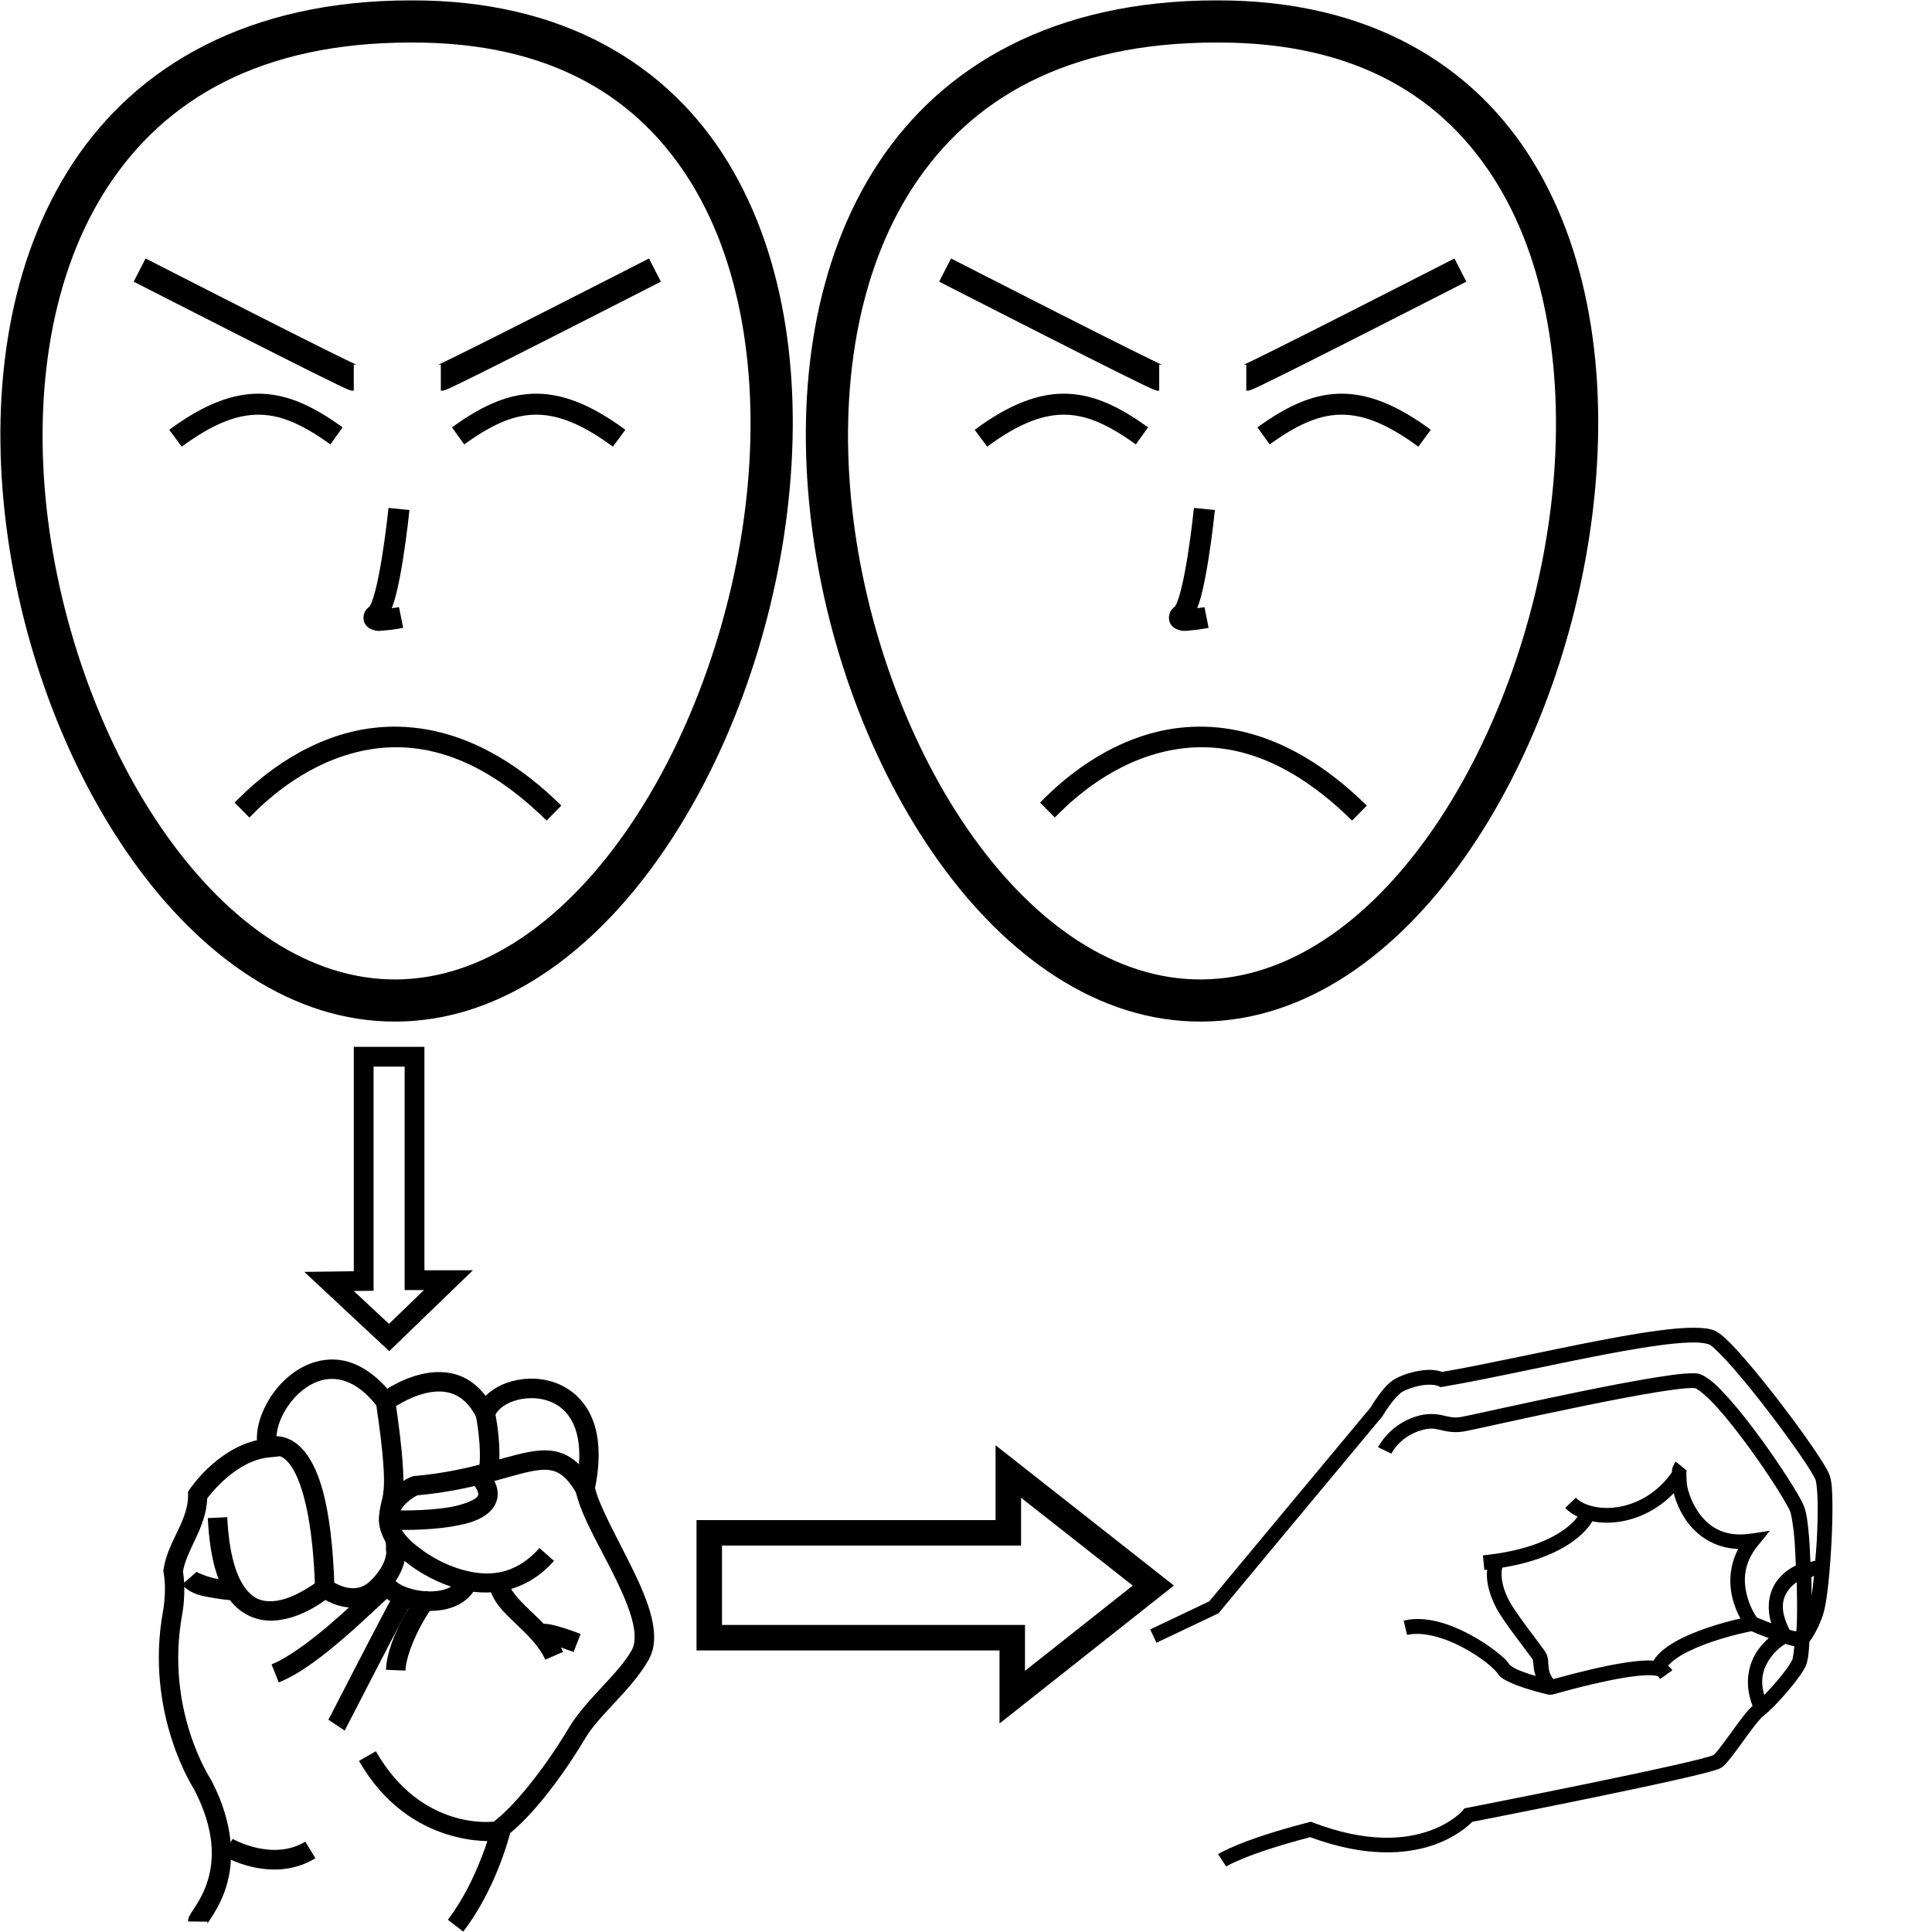 <?xml version="1.0" encoding="UTF-8" standalone="no"?>
<!-- Created with Inkscape (http://www.inkscape.org/) -->

<svg
   xmlns:dc="http://purl.org/dc/elements/1.1/"
   xmlns:cc="http://creativecommons.org/ns#"
   xmlns:rdf="http://www.w3.org/1999/02/22-rdf-syntax-ns#"
   xmlns:svg="http://www.w3.org/2000/svg"
   xmlns="http://www.w3.org/2000/svg"
   xmlns:sodipodi="http://sodipodi.sourceforge.net/DTD/sodipodi-0.dtd"
   xmlns:inkscape="http://www.inkscape.org/namespaces/inkscape"
   width="1000"
   height="1000"
   viewBox="0 0 1000 1000"
   version="1.1"
   id="svg4341"
   inkscape:version="0.92.4 (5da689c313, 2019-01-14)"
   sodipodi:docname="Sudoeste.svg">
  <defs
     id="defs4335" />
  <sodipodi:namedview
     id="base"
     pagecolor="#ffffff"
     bordercolor="#666666"
     borderopacity="1.0"
     inkscape:pageopacity="0.0"
     inkscape:pageshadow="2"
     inkscape:zoom="1"
     inkscape:cx="586.99678"
     inkscape:cy="789.90379"
     inkscape:document-units="px"
     inkscape:current-layer="layer1"
     showgrid="false"
     units="px"
     inkscape:window-width="1366"
     inkscape:window-height="715"
     inkscape:window-x="-8"
     inkscape:window-y="-8"
     inkscape:window-maximized="1" />
  <g
     inkscape:label="Camada 1"
     inkscape:groupmode="layer"
     id="layer1"
     transform="translate(0,-32.417)">
    <path
       style="color:#000000;font-style:normal;font-variant:normal;font-weight:normal;font-stretch:normal;font-size:medium;line-height:normal;font-family:sans-serif;font-variant-ligatures:normal;font-variant-position:normal;font-variant-caps:normal;font-variant-numeric:normal;font-variant-alternates:normal;font-feature-settings:normal;text-indent:0;text-align:start;text-decoration:none;text-decoration-line:none;text-decoration-style:solid;text-decoration-color:#000000;letter-spacing:normal;word-spacing:normal;text-transform:none;writing-mode:lr-tb;direction:ltr;text-orientation:mixed;dominant-baseline:auto;baseline-shift:baseline;text-anchor:start;white-space:normal;shape-padding:0;clip-rule:nonzero;display:inline;overflow:visible;visibility:visible;opacity:1;isolation:auto;mix-blend-mode:normal;color-interpolation:sRGB;color-interpolation-filters:linearRGB;solid-color:#000000;solid-opacity:1;vector-effect:none;fill:#000000;fill-opacity:1;fill-rule:nonzero;stroke:none;stroke-width:13.197;stroke-linecap:butt;stroke-linejoin:miter;stroke-miterlimit:4;stroke-dasharray:none;stroke-dashoffset:0;stroke-opacity:1;color-rendering:auto;image-rendering:auto;shape-rendering:auto;text-rendering:auto;enable-background:accumulate"
       d="m 515.299,780.475 v 38.73 H 360.516 v 6.598 60.889 h 156.824 v 37.816 l 90.277,-71.422 z m 13.197,27.17 57.814,45.473 -55.773,44.123 V 873.494 H 373.713 v -41.094 h 154.783 z"
       id="path2904-1"
       inkscape:connector-curvature="0" />
    <path
       style="color:#000000;font-style:normal;font-variant:normal;font-weight:normal;font-stretch:normal;font-size:medium;line-height:normal;font-family:sans-serif;font-variant-ligatures:normal;font-variant-position:normal;font-variant-caps:normal;font-variant-numeric:normal;font-variant-alternates:normal;font-feature-settings:normal;text-indent:0;text-align:start;text-decoration:none;text-decoration-line:none;text-decoration-style:solid;text-decoration-color:#000000;letter-spacing:normal;word-spacing:normal;text-transform:none;writing-mode:lr-tb;direction:ltr;text-orientation:mixed;dominant-baseline:auto;baseline-shift:baseline;text-anchor:start;white-space:normal;shape-padding:0;clip-rule:nonzero;display:inline;overflow:visible;visibility:visible;opacity:1;isolation:auto;mix-blend-mode:normal;color-interpolation:sRGB;color-interpolation-filters:linearRGB;solid-color:#000000;solid-opacity:1;vector-effect:none;fill:#000000;fill-opacity:1;fill-rule:nonzero;stroke:none;stroke-width:21.812;stroke-linecap:butt;stroke-linejoin:miter;stroke-miterlimit:4;stroke-dasharray:none;stroke-dashoffset:0;stroke-opacity:1;color-rendering:auto;image-rendering:auto;shape-rendering:auto;text-rendering:auto;enable-background:accumulate"
       d="M 212.748,32.617 C 128.695,32.593 70.952,66.34 37.74,116.826 4.525,167.316 -4.742,233.244 2.518,298.504 9.777,363.764 33.595,428.645 68.76,477.916 c 35.165,49.271 82.51,83.594 136.359,83.273 53.824,-0.321 100.781,-35.004 135.738,-84.441 34.957,-49.438 58.73,-114.293 66.625,-179.391 7.895,-65.098 -0.013,-130.679 -30.686,-180.969 C 346.127,66.104 291.78,32.333 212.748,32.617 Z m 0.014,21.812 h 0.021 0.021 c 72.993,-0.269 118.267,28.877 145.371,73.316 27.104,44.439 35.124,105.4 27.654,166.986 -7.469,61.586 -30.353,123.557 -62.783,169.422 -32.43,45.864 -73.591,74.96 -118.059,75.225 C 160.546,539.644 119.097,510.899 86.514,465.244 53.93,419.589 31.047,357.685 24.195,296.094 17.344,234.503 26.557,173.514 55.963,128.814 85.369,84.115 134.381,54.401 212.762,54.43 Z"
       id="path10-9-5-0"
       inkscape:connector-curvature="0" />
    <path
       style="color:#000000;font-style:normal;font-variant:normal;font-weight:normal;font-stretch:normal;font-size:medium;line-height:normal;font-family:sans-serif;font-variant-ligatures:normal;font-variant-position:normal;font-variant-caps:normal;font-variant-numeric:normal;font-variant-alternates:normal;font-feature-settings:normal;text-indent:0;text-align:start;text-decoration:none;text-decoration-line:none;text-decoration-style:solid;text-decoration-color:#000000;letter-spacing:normal;word-spacing:normal;text-transform:none;writing-mode:lr-tb;direction:ltr;text-orientation:mixed;dominant-baseline:auto;baseline-shift:baseline;text-anchor:start;white-space:normal;shape-padding:0;clip-rule:nonzero;display:inline;overflow:visible;visibility:visible;opacity:1;isolation:auto;mix-blend-mode:normal;color-interpolation:sRGB;color-interpolation-filters:linearRGB;solid-color:#000000;solid-opacity:1;vector-effect:none;fill:#000000;fill-opacity:1;fill-rule:nonzero;stroke:none;stroke-width:10.906;stroke-linecap:butt;stroke-linejoin:miter;stroke-miterlimit:4;stroke-dasharray:none;stroke-dashoffset:0;stroke-opacity:1;color-rendering:auto;image-rendering:auto;shape-rendering:auto;text-rendering:auto;enable-background:accumulate"
       d="m 201.08,295.309 c 0,0 -1.231,12.138 -3.266,24.889 -1.017,6.375 -2.242,12.904 -3.559,17.977 -0.658,2.536 -1.349,4.715 -1.967,6.217 -0.618,1.502 -1.415,2.286 -0.842,1.809 -1.207,1.006 -2.484,1.845 -3.152,4.52 -0.334,1.337 -0.145,3.328 0.709,4.719 0.854,1.391 1.964,2.072 2.803,2.467 3.356,1.579 5.079,0.974 7.361,0.816 4.564,-0.315 9.508,-1.332 9.508,-1.332 l -2.139,-10.695 c 0,0 -2.331,0.298 -3.742,0.529 0.723,-1.939 1.407,-3.963 2.016,-6.309 1.472,-5.669 2.725,-12.429 3.773,-18.998 2.097,-13.138 3.346,-25.512 3.346,-25.512 z"
       id="path971-8-0"
       inkscape:connector-curvature="0" />
    <path
       style="color:#000000;font-style:normal;font-variant:normal;font-weight:normal;font-stretch:normal;font-size:medium;line-height:normal;font-family:sans-serif;font-variant-ligatures:normal;font-variant-position:normal;font-variant-caps:normal;font-variant-numeric:normal;font-variant-alternates:normal;font-feature-settings:normal;text-indent:0;text-align:start;text-decoration:none;text-decoration-line:none;text-decoration-style:solid;text-decoration-color:#000000;letter-spacing:normal;word-spacing:normal;text-transform:none;writing-mode:lr-tb;direction:ltr;text-orientation:mixed;dominant-baseline:auto;baseline-shift:baseline;text-anchor:start;white-space:normal;shape-padding:0;clip-rule:nonzero;display:inline;overflow:visible;visibility:visible;opacity:1;isolation:auto;mix-blend-mode:normal;color-interpolation:sRGB;color-interpolation-filters:linearRGB;solid-color:#000000;solid-opacity:1;vector-effect:none;fill:#000000;fill-opacity:1;fill-rule:nonzero;stroke:none;stroke-width:10.061;stroke-linecap:butt;stroke-linejoin:miter;stroke-miterlimit:4;stroke-dasharray:none;stroke-dashoffset:0;stroke-opacity:1;color-rendering:auto;image-rendering:auto;shape-rendering:auto;text-rendering:auto;enable-background:accumulate"
       d="m 170.371,736.131 c -6.563,0.336 -12.678,2.776 -17.832,6.35 -6.872,4.765 -12.238,11.505 -15.648,18.678 -2.59,5.448 -4.108,11.185 -3.918,16.701 -21.43,5.01 -34.766,25.4 -34.766,25.4 l -0.889,1.318 0.027,1.588 c 0.111,6.133 -2.173,11.886 -5.092,18.098 -2.919,6.211 -6.499,12.762 -7.602,20.535 l -0.115,0.814 0.148,0.809 c 1.711,9.234 -0.285,19.811 -0.285,19.811 l -0.008,0.047 -0.01,0.047 c -9.731,53.507 16.385,92.709 16.385,92.709 l -0.285,-0.486 c 11.072,21.472 10.255,36.654 7.062,47.182 -1.596,5.264 -3.843,9.364 -5.764,12.439 -0.96,1.538 -1.831,2.803 -2.566,3.945 -0.368,0.571 -0.703,1.102 -1.033,1.75 -0.33,0.648 -0.82,1.31 -0.838,3.094 l 10.062,0.102 c -0.014,1.36 -0.298,1.449 -0.26,1.373 0.039,-0.076 0.236,-0.419 0.529,-0.875 0.586,-0.912 1.547,-2.311 2.639,-4.059 2.183,-3.496 4.921,-8.458 6.859,-14.85 3.876,-12.783 4.33,-31.286 -7.75,-54.713 l -0.129,-0.25 -0.156,-0.234 c 0,0 -23.871,-35.762 -14.857,-85.326 l -0.018,0.094 c 0,0 2.243,-10.989 0.439,-22.398 0.849,-5.312 3.677,-10.938 6.658,-17.281 2.809,-5.977 5.581,-12.741 5.902,-20.551 1.847,-2.477 15.008,-19.46 31.807,-21.205 l 5.789,-0.602 -1.434,-5.641 c -0.941,-3.703 -0.131,-9.424 2.551,-15.064 2.682,-5.64 7.103,-11.128 12.297,-14.73 5.194,-3.602 10.957,-5.358 17.08,-4.301 6.123,1.058 13.036,5.009 20.234,14.381 l 1.789,2.33 2.91,-0.416 c 8.3e-4,-1.2e-4 1.312,-0.369 1.496,-0.459 0.184,-0.09 0.268,-0.138 0.336,-0.178 0.136,-0.079 0.188,-0.114 0.234,-0.145 0.094,-0.061 0.137,-0.093 0.188,-0.127 0.1,-0.069 0.2,-0.136 0.328,-0.225 0.257,-0.177 0.616,-0.423 1.08,-0.729 0.929,-0.61 2.272,-1.453 3.924,-2.367 3.305,-1.829 7.851,-3.926 12.615,-5.035 4.764,-1.109 9.626,-1.228 13.994,0.445 4.369,1.673 8.579,5.078 12.227,12.426 l 5.494,11.068 3.799,-11.76 c 0.921,-2.851 4.394,-6.109 9.58,-7.963 5.186,-1.854 11.718,-2.225 17.443,-0.441 5.725,1.784 10.681,5.454 13.805,12.332 3.124,6.878 4.344,17.31 1.104,32.396 l -0.227,1.061 0.229,1.062 c 2.86,13.185 12.952,29.483 20.721,45.418 3.884,7.967 7.183,15.733 8.775,22.299 1.593,6.566 1.374,11.587 -0.498,14.844 -7.46,12.977 -23.527,25.139 -32.475,40.064 -13.776,22.98 -28.871,40.76 -37.941,47.791 l -1.383,1.07 -0.42,1.697 c 0,0 -7.204,28.399 -22.908,48.783 l 7.971,6.139 c 16.197,-21.024 23.265,-47.043 24.283,-50.996 10.991,-9 25.334,-26.467 39.029,-49.312 7.298,-12.174 23.513,-24.474 32.566,-40.223 3.782,-6.579 3.456,-14.38 1.553,-22.229 -1.904,-7.849 -5.491,-16.092 -9.51,-24.336 -7.878,-16.16 -17.339,-32.659 -19.701,-42.467 3.164,-15.781 2.148,-28.077 -2.006,-37.223 -4.287,-9.438 -11.892,-15.259 -19.975,-17.777 -8.083,-2.518 -16.606,-2.005 -23.822,0.574 -4.155,1.485 -7.887,3.769 -10.834,6.709 -3.875,-5.082 -8.433,-8.546 -13.281,-10.402 -6.812,-2.609 -13.799,-2.264 -19.875,-0.85 -6.076,1.415 -11.361,3.904 -15.205,6.031 -1.056,0.584 -1.692,1.014 -2.512,1.518 -7.455,-8.436 -15.448,-13.318 -23.424,-14.695 -2.268,-0.392 -4.506,-0.514 -6.693,-0.402 z"
       id="path6231"
       inkscape:connector-curvature="0" />
    <path
       style="color:#000000;font-style:normal;font-variant:normal;font-weight:normal;font-stretch:normal;font-size:medium;line-height:normal;font-family:sans-serif;font-variant-ligatures:normal;font-variant-position:normal;font-variant-caps:normal;font-variant-numeric:normal;font-variant-alternates:normal;font-feature-settings:normal;text-indent:0;text-align:start;text-decoration:none;text-decoration-line:none;text-decoration-style:solid;text-decoration-color:#000000;letter-spacing:normal;word-spacing:normal;text-transform:none;writing-mode:lr-tb;direction:ltr;text-orientation:mixed;dominant-baseline:auto;baseline-shift:baseline;text-anchor:start;white-space:normal;shape-padding:0;clip-rule:nonzero;display:inline;overflow:visible;visibility:visible;opacity:1;isolation:auto;mix-blend-mode:normal;color-interpolation:sRGB;color-interpolation-filters:linearRGB;solid-color:#000000;solid-opacity:1;vector-effect:none;fill:#000000;fill-opacity:1;fill-rule:nonzero;stroke:none;stroke-width:10.061;stroke-linecap:butt;stroke-linejoin:miter;stroke-miterlimit:4;stroke-dasharray:none;stroke-dashoffset:0;stroke-opacity:1;color-rendering:auto;image-rendering:auto;shape-rendering:auto;text-rendering:auto;enable-background:accumulate"
       d="m 142.719,775.789 c -3.751,0.044 -6.615,1.596 -6.615,1.596 l 4.895,8.793 c 0,0 0.483,-0.312 1.84,-0.328 1.357,-0.016 3.19,0.206 5.852,2.932 5.323,5.452 13.017,22.53 14.381,65.766 l 10.055,-0.318 c -1.397,-44.279 -8.476,-63.504 -17.236,-72.477 -4.38,-4.486 -9.419,-6.007 -13.17,-5.963 z"
       id="path6233"
       inkscape:connector-curvature="0" />
    <path
       style="color:#000000;font-style:normal;font-variant:normal;font-weight:normal;font-stretch:normal;font-size:medium;line-height:normal;font-family:sans-serif;font-variant-ligatures:normal;font-variant-position:normal;font-variant-caps:normal;font-variant-numeric:normal;font-variant-alternates:normal;font-feature-settings:normal;text-indent:0;text-align:start;text-decoration:none;text-decoration-line:none;text-decoration-style:solid;text-decoration-color:#000000;letter-spacing:normal;word-spacing:normal;text-transform:none;writing-mode:lr-tb;direction:ltr;text-orientation:mixed;dominant-baseline:auto;baseline-shift:baseline;text-anchor:start;white-space:normal;shape-padding:0;clip-rule:nonzero;display:inline;overflow:visible;visibility:visible;opacity:1;isolation:auto;mix-blend-mode:normal;color-interpolation:sRGB;color-interpolation-filters:linearRGB;solid-color:#000000;solid-opacity:1;vector-effect:none;fill:#000000;fill-opacity:1;fill-rule:nonzero;stroke:none;stroke-width:10.061;stroke-linecap:butt;stroke-linejoin:miter;stroke-miterlimit:4;stroke-dasharray:none;stroke-dashoffset:0;stroke-opacity:1;color-rendering:auto;image-rendering:auto;shape-rendering:auto;text-rendering:auto;enable-background:accumulate"
       d="m 117.619,817.703 -10.051,0.486 c 0.994,20.576 4.974,33.817 11.307,42.248 6.332,8.431 15.311,11.304 23.256,10.771 15.89,-1.065 29.213,-12.979 29.213,-12.979 l -6.492,-7.686 c 0,0 -12.497,9.895 -23.393,10.625 -5.448,0.365 -10.102,-0.868 -14.539,-6.775 -4.437,-5.908 -8.361,-17.237 -9.301,-36.691 z"
       id="path6235"
       inkscape:connector-curvature="0" />
    <path
       style="color:#000000;font-style:normal;font-variant:normal;font-weight:normal;font-stretch:normal;font-size:medium;line-height:normal;font-family:sans-serif;font-variant-ligatures:normal;font-variant-position:normal;font-variant-caps:normal;font-variant-numeric:normal;font-variant-alternates:normal;font-feature-settings:normal;text-indent:0;text-align:start;text-decoration:none;text-decoration-line:none;text-decoration-style:solid;text-decoration-color:#000000;letter-spacing:normal;word-spacing:normal;text-transform:none;writing-mode:lr-tb;direction:ltr;text-orientation:mixed;dominant-baseline:auto;baseline-shift:baseline;text-anchor:start;white-space:normal;shape-padding:0;clip-rule:nonzero;display:inline;overflow:visible;visibility:visible;opacity:1;isolation:auto;mix-blend-mode:normal;color-interpolation:sRGB;color-interpolation-filters:linearRGB;solid-color:#000000;solid-opacity:1;vector-effect:none;fill:#000000;fill-opacity:1;fill-rule:nonzero;stroke:none;stroke-width:10.061;stroke-linecap:butt;stroke-linejoin:miter;stroke-miterlimit:4;stroke-dasharray:none;stroke-dashoffset:0;stroke-opacity:1;color-rendering:auto;image-rendering:auto;shape-rendering:auto;text-rendering:auto;enable-background:accumulate"
       d="M 204.553,757.025 194.602,758.5 c 8.303,56.033 1.584,45.057 1.65,61.131 v 0.158 l 0.012,0.156 c 0.31,4.627 1.833,7.645 2.59,9.15 0.756,1.505 1.052,1.695 0.941,5.258 l -0.018,0.596 0.121,0.582 c 0,0 0.25,0.571 -0.395,3.072 -0.645,2.501 -2.302,6.384 -6.889,11.217 -4.103,4.323 -7.799,4.98 -11.637,4.547 -3.838,-0.433 -7.717,-2.454 -9.936,-4.057 l -5.891,8.156 c 3.29,2.376 8.385,5.186 14.699,5.898 6.314,0.712 13.946,-1.176 20.061,-7.619 5.631,-5.933 8.253,-11.437 9.334,-15.631 0.979,-3.798 0.614,-6.637 0.533,-7.201 -0.009,-4.382 -1.047,-7.564 -1.938,-9.336 -0.927,-1.845 -1.301,-2.172 -1.518,-5.162 0.017,-12.719 6.579,-6.04 -1.771,-62.391 z"
       id="path6237"
       inkscape:connector-curvature="0" />
    <path
       style="color:#000000;font-style:normal;font-variant:normal;font-weight:normal;font-stretch:normal;font-size:medium;line-height:normal;font-family:sans-serif;font-variant-ligatures:normal;font-variant-position:normal;font-variant-caps:normal;font-variant-numeric:normal;font-variant-alternates:normal;font-feature-settings:normal;text-indent:0;text-align:start;text-decoration:none;text-decoration-line:none;text-decoration-style:solid;text-decoration-color:#000000;letter-spacing:normal;word-spacing:normal;text-transform:none;writing-mode:lr-tb;direction:ltr;text-orientation:mixed;dominant-baseline:auto;baseline-shift:baseline;text-anchor:start;white-space:normal;shape-padding:0;clip-rule:nonzero;display:inline;overflow:visible;visibility:visible;opacity:1;isolation:auto;mix-blend-mode:normal;color-interpolation:sRGB;color-interpolation-filters:linearRGB;solid-color:#000000;solid-opacity:1;vector-effect:none;fill:#000000;fill-opacity:1;fill-rule:nonzero;stroke:none;stroke-width:10.061;stroke-linecap:butt;stroke-linejoin:miter;stroke-miterlimit:4;stroke-dasharray:none;stroke-dashoffset:0;stroke-opacity:1;color-rendering:auto;image-rendering:auto;shape-rendering:auto;text-rendering:auto;enable-background:accumulate"
       d="m 256.131,763.047 -9.832,2.131 c 0,0 3.322,16.22 1.594,28.314 l 9.959,1.424 c 2.138,-14.96 -1.721,-31.869 -1.721,-31.869 z"
       id="path6239"
       inkscape:connector-curvature="0" />
    <path
       style="color:#000000;font-style:normal;font-variant:normal;font-weight:normal;font-stretch:normal;font-size:medium;line-height:normal;font-family:sans-serif;font-variant-ligatures:normal;font-variant-position:normal;font-variant-caps:normal;font-variant-numeric:normal;font-variant-alternates:normal;font-feature-settings:normal;text-indent:0;text-align:start;text-decoration:none;text-decoration-line:none;text-decoration-style:solid;text-decoration-color:#000000;letter-spacing:normal;word-spacing:normal;text-transform:none;writing-mode:lr-tb;direction:ltr;text-orientation:mixed;dominant-baseline:auto;baseline-shift:baseline;text-anchor:start;white-space:normal;shape-padding:0;clip-rule:nonzero;display:inline;overflow:visible;visibility:visible;opacity:1;isolation:auto;mix-blend-mode:normal;color-interpolation:sRGB;color-interpolation-filters:linearRGB;solid-color:#000000;solid-opacity:1;vector-effect:none;fill:#000000;fill-opacity:1;fill-rule:nonzero;stroke:none;stroke-width:10.061;stroke-linecap:butt;stroke-linejoin:miter;stroke-miterlimit:4;stroke-dasharray:none;stroke-dashoffset:0;stroke-opacity:1;color-rendering:auto;image-rendering:auto;shape-rendering:auto;text-rendering:auto;enable-background:accumulate"
       d="m 282.141,783.113 c -3.222,-0.02 -6.539,0.448 -9.959,1.16 -13.589,2.83 -30.286,9.56 -56.572,12.033 -0.01,-2.4e-4 -0.033,-0.008 -0.043,-0.008 -0.828,-0.018 -1.22,0.093 -1.59,0.182 -0.739,0.178 -1.261,0.389 -1.857,0.648 -1.193,0.519 -2.537,1.248 -4.025,2.232 -2.977,1.968 -6.49,4.906 -9.039,9.119 -2.549,4.213 -3.937,10.013 -2.021,16.051 1.88,5.925 6.57,11.739 14.668,17.607 0.035,0.031 0.079,0.071 0.104,0.092 0.086,0.073 0.144,0.119 0.209,0.172 0.131,0.105 0.277,0.219 0.457,0.355 0.36,0.274 0.851,0.635 1.475,1.07 1.247,0.871 3.016,2.037 5.225,3.318 4.418,2.564 10.587,5.6 17.852,7.588 14.53,3.976 34.164,3.197 49.719,-14.408 l -7.539,-6.662 c -12.992,14.705 -27.257,14.724 -39.523,11.367 -6.133,-1.679 -11.586,-4.342 -15.457,-6.588 -1.935,-1.123 -3.478,-2.14 -4.514,-2.863 -0.377,-0.263 -0.605,-0.435 -0.84,-0.609 l -0.049,-0.08 -0.855,-0.609 c -7.285,-5.197 -10.334,-9.627 -11.338,-12.793 -1.004,-3.166 -0.399,-5.421 1.039,-7.799 1.438,-2.377 3.906,-4.564 5.98,-5.936 1.01,-0.668 1.913,-1.136 2.426,-1.363 27.89,-2.554 46.137,-9.761 58.164,-12.266 6.015,-1.253 10.111,-1.309 13.486,0.074 3.376,1.383 6.785,4.461 10.777,11.359 l 8.709,-5.039 c -4.605,-7.957 -9.59,-13.139 -15.674,-15.631 -3.042,-1.246 -6.17,-1.755 -9.393,-1.775 z"
       id="path6241"
       inkscape:connector-curvature="0" />
    <path
       style="color:#000000;font-style:normal;font-variant:normal;font-weight:normal;font-stretch:normal;font-size:medium;line-height:normal;font-family:sans-serif;font-variant-ligatures:normal;font-variant-position:normal;font-variant-caps:normal;font-variant-numeric:normal;font-variant-alternates:normal;font-feature-settings:normal;text-indent:0;text-align:start;text-decoration:none;text-decoration-line:none;text-decoration-style:solid;text-decoration-color:#000000;letter-spacing:normal;word-spacing:normal;text-transform:none;writing-mode:lr-tb;direction:ltr;text-orientation:mixed;dominant-baseline:auto;baseline-shift:baseline;text-anchor:start;white-space:normal;shape-padding:0;clip-rule:nonzero;display:inline;overflow:visible;visibility:visible;opacity:1;isolation:auto;mix-blend-mode:normal;color-interpolation:sRGB;color-interpolation-filters:linearRGB;solid-color:#000000;solid-opacity:1;vector-effect:none;fill:#000000;fill-opacity:1;fill-rule:nonzero;stroke:none;stroke-width:10.061;stroke-linecap:butt;stroke-linejoin:miter;stroke-miterlimit:4;stroke-dasharray:none;stroke-dashoffset:0;stroke-opacity:1;color-rendering:auto;image-rendering:auto;shape-rendering:auto;text-rendering:auto;enable-background:accumulate"
       d="m 263.107,850.982 -9.979,1.291 c 1.136,8.782 7.688,14.677 13.811,20.533 6.123,5.856 12.269,11.735 15.287,18.654 l 9.221,-4.023 c -4.127,-9.462 -11.516,-16.126 -17.555,-21.902 -6.039,-5.776 -10.274,-10.601 -10.785,-14.553 z"
       id="path6243"
       inkscape:connector-curvature="0" />
    <path
       style="color:#000000;font-style:normal;font-variant:normal;font-weight:normal;font-stretch:normal;font-size:medium;line-height:normal;font-family:sans-serif;font-variant-ligatures:normal;font-variant-position:normal;font-variant-caps:normal;font-variant-numeric:normal;font-variant-alternates:normal;font-feature-settings:normal;text-indent:0;text-align:start;text-decoration:none;text-decoration-line:none;text-decoration-style:solid;text-decoration-color:#000000;letter-spacing:normal;word-spacing:normal;text-transform:none;writing-mode:lr-tb;direction:ltr;text-orientation:mixed;dominant-baseline:auto;baseline-shift:baseline;text-anchor:start;white-space:normal;shape-padding:0;clip-rule:nonzero;display:inline;overflow:visible;visibility:visible;opacity:1;isolation:auto;mix-blend-mode:normal;color-interpolation:sRGB;color-interpolation-filters:linearRGB;solid-color:#000000;solid-opacity:1;vector-effect:none;fill:#000000;fill-opacity:1;fill-rule:nonzero;stroke:none;stroke-width:10.061;stroke-linecap:butt;stroke-linejoin:miter;stroke-miterlimit:4;stroke-dasharray:none;stroke-dashoffset:0;stroke-opacity:1;color-rendering:auto;image-rendering:auto;shape-rendering:auto;text-rendering:auto;enable-background:accumulate"
       d="m 280.082,873.043 c -0.776,0.145 -1.789,0.396 -2.908,1.34 -1.12,0.944 -1.994,2.832 -1.994,4.299 h 10.061 c 0,1.087 -0.732,2.677 -1.58,3.393 -0.849,0.715 -1.462,0.809 -1.732,0.859 -0.54,0.101 -0.133,0.011 0.467,0.096 1.2,0.17 3.401,0.724 5.594,1.395 4.385,1.341 8.902,3.09 8.902,3.09 l 3.641,-9.381 c 0,0 -4.734,-1.842 -9.6,-3.33 -2.433,-0.744 -4.856,-1.413 -7.125,-1.734 -1.134,-0.161 -2.173,-0.315 -3.725,-0.025 z"
       id="path6245"
       inkscape:connector-curvature="0" />
    <path
       style="color:#000000;font-style:normal;font-variant:normal;font-weight:normal;font-stretch:normal;font-size:medium;line-height:normal;font-family:sans-serif;font-variant-ligatures:normal;font-variant-position:normal;font-variant-caps:normal;font-variant-numeric:normal;font-variant-alternates:normal;font-feature-settings:normal;text-indent:0;text-align:start;text-decoration:none;text-decoration-line:none;text-decoration-style:solid;text-decoration-color:#000000;letter-spacing:normal;word-spacing:normal;text-transform:none;writing-mode:lr-tb;direction:ltr;text-orientation:mixed;dominant-baseline:auto;baseline-shift:baseline;text-anchor:start;white-space:normal;shape-padding:0;clip-rule:nonzero;display:inline;overflow:visible;visibility:visible;opacity:1;isolation:auto;mix-blend-mode:normal;color-interpolation:sRGB;color-interpolation-filters:linearRGB;solid-color:#000000;solid-opacity:1;vector-effect:none;fill:#000000;fill-opacity:1;fill-rule:nonzero;stroke:none;stroke-width:10.061;stroke-linecap:butt;stroke-linejoin:miter;stroke-miterlimit:4;stroke-dasharray:none;stroke-dashoffset:0;stroke-opacity:1;color-rendering:auto;image-rendering:auto;shape-rendering:auto;text-rendering:auto;enable-background:accumulate"
       d="m 196.975,849.344 c -5.145,4.456 -14.423,13.645 -25.035,22.826 -10.612,9.182 -22.607,18.206 -31.391,21.719 l 3.736,9.342 c 11.178,-4.47 23.311,-13.999 34.236,-23.451 10.925,-9.452 20.591,-18.978 25.039,-22.83 z"
       id="path6247"
       inkscape:connector-curvature="0" />
    <path
       style="color:#000000;font-style:normal;font-variant:normal;font-weight:normal;font-stretch:normal;font-size:medium;line-height:normal;font-family:sans-serif;font-variant-ligatures:normal;font-variant-position:normal;font-variant-caps:normal;font-variant-numeric:normal;font-variant-alternates:normal;font-feature-settings:normal;text-indent:0;text-align:start;text-decoration:none;text-decoration-line:none;text-decoration-style:solid;text-decoration-color:#000000;letter-spacing:normal;word-spacing:normal;text-transform:none;writing-mode:lr-tb;direction:ltr;text-orientation:mixed;dominant-baseline:auto;baseline-shift:baseline;text-anchor:start;white-space:normal;shape-padding:0;clip-rule:nonzero;display:inline;overflow:visible;visibility:visible;opacity:1;isolation:auto;mix-blend-mode:normal;color-interpolation:sRGB;color-interpolation-filters:linearRGB;solid-color:#000000;solid-opacity:1;vector-effect:none;fill:#000000;fill-opacity:1;fill-rule:nonzero;stroke:none;stroke-width:10.061;stroke-linecap:butt;stroke-linejoin:miter;stroke-miterlimit:4;stroke-dasharray:none;stroke-dashoffset:0;stroke-opacity:1;color-rendering:auto;image-rendering:auto;shape-rendering:auto;text-rendering:auto;enable-background:accumulate"
       d="m 204.586,856.33 c -4.206,7.447 -12.664,23.715 -20.248,38.404 -3.792,7.344 -7.354,14.271 -10.014,19.432 -1.33,2.58 -2.433,4.72 -3.225,6.24 -0.396,0.76 -0.716,1.368 -0.938,1.785 -0.222,0.417 -0.673,1.101 -0.176,0.355 l 8.371,5.582 c 0.597,-0.895 0.442,-0.747 0.689,-1.213 0.248,-0.466 0.574,-1.09 0.977,-1.863 0.806,-1.547 1.912,-3.693 3.244,-6.277 2.664,-5.169 6.223,-12.092 10.01,-19.426 7.573,-14.668 16.114,-31.07 20.068,-38.07 z"
       id="path6249"
       inkscape:connector-curvature="0" />
    <path
       style="color:#000000;font-style:normal;font-variant:normal;font-weight:normal;font-stretch:normal;font-size:medium;line-height:normal;font-family:sans-serif;font-variant-ligatures:normal;font-variant-position:normal;font-variant-caps:normal;font-variant-numeric:normal;font-variant-alternates:normal;font-feature-settings:normal;text-indent:0;text-align:start;text-decoration:none;text-decoration-line:none;text-decoration-style:solid;text-decoration-color:#000000;letter-spacing:normal;word-spacing:normal;text-transform:none;writing-mode:lr-tb;direction:ltr;text-orientation:mixed;dominant-baseline:auto;baseline-shift:baseline;text-anchor:start;white-space:normal;shape-padding:0;clip-rule:nonzero;display:inline;overflow:visible;visibility:visible;opacity:1;isolation:auto;mix-blend-mode:normal;color-interpolation:sRGB;color-interpolation-filters:linearRGB;solid-color:#000000;solid-opacity:1;vector-effect:none;fill:#000000;fill-opacity:1;fill-rule:nonzero;stroke:none;stroke-width:10.061;stroke-linecap:butt;stroke-linejoin:miter;stroke-miterlimit:4;stroke-dasharray:none;stroke-dashoffset:0;stroke-opacity:1;color-rendering:auto;image-rendering:auto;shape-rendering:auto;text-rendering:auto;enable-background:accumulate"
       d="m 194.688,848.234 c -0.673,2.777 0.127,5.694 1.506,7.766 1.379,2.072 3.224,3.58 5.299,4.857 4.149,2.555 9.386,4.199 15.004,4.943 5.618,0.744 11.602,0.563 17.105,-1.25 5.503,-1.813 10.695,-5.577 13.154,-11.564 l -9.307,-3.822 c -1.187,2.889 -3.449,4.661 -6.998,5.83 -3.549,1.17 -8.215,1.419 -12.633,0.834 -4.418,-0.585 -8.603,-2.032 -11.051,-3.539 -1.224,-0.754 -1.971,-1.519 -2.201,-1.865 -0.23,-0.346 -0.058,0.009 -0.1,0.18 z"
       id="path6251"
       inkscape:connector-curvature="0" />
    <path
       style="color:#000000;font-style:normal;font-variant:normal;font-weight:normal;font-stretch:normal;font-size:medium;line-height:normal;font-family:sans-serif;font-variant-ligatures:normal;font-variant-position:normal;font-variant-caps:normal;font-variant-numeric:normal;font-variant-alternates:normal;font-feature-settings:normal;text-indent:0;text-align:start;text-decoration:none;text-decoration-line:none;text-decoration-style:solid;text-decoration-color:#000000;letter-spacing:normal;word-spacing:normal;text-transform:none;writing-mode:lr-tb;direction:ltr;text-orientation:mixed;dominant-baseline:auto;baseline-shift:baseline;text-anchor:start;white-space:normal;shape-padding:0;clip-rule:nonzero;display:inline;overflow:visible;visibility:visible;opacity:1;isolation:auto;mix-blend-mode:normal;color-interpolation:sRGB;color-interpolation-filters:linearRGB;solid-color:#000000;solid-opacity:1;vector-effect:none;fill:#000000;fill-opacity:1;fill-rule:nonzero;stroke:none;stroke-width:10.061;stroke-linecap:butt;stroke-linejoin:miter;stroke-miterlimit:4;stroke-dasharray:none;stroke-dashoffset:0;stroke-opacity:1;color-rendering:auto;image-rendering:auto;shape-rendering:auto;text-rendering:auto;enable-background:accumulate"
       d="m 194.559,938.859 -8.74,4.982 c 26.104,45.815 70.664,41.434 70.664,41.434 l -1.146,-9.996 c 0,0 -37.176,5.003 -60.777,-36.42 z"
       id="path6253"
       inkscape:connector-curvature="0" />
    <path
       style="color:#000000;font-style:normal;font-variant:normal;font-weight:normal;font-stretch:normal;font-size:medium;line-height:normal;font-family:sans-serif;font-variant-ligatures:normal;font-variant-position:normal;font-variant-caps:normal;font-variant-numeric:normal;font-variant-alternates:normal;font-feature-settings:normal;text-indent:0;text-align:start;text-decoration:none;text-decoration-line:none;text-decoration-style:solid;text-decoration-color:#000000;letter-spacing:normal;word-spacing:normal;text-transform:none;writing-mode:lr-tb;direction:ltr;text-orientation:mixed;dominant-baseline:auto;baseline-shift:baseline;text-anchor:start;white-space:normal;shape-padding:0;clip-rule:nonzero;display:inline;overflow:visible;visibility:visible;opacity:1;isolation:auto;mix-blend-mode:normal;color-interpolation:sRGB;color-interpolation-filters:linearRGB;solid-color:#000000;solid-opacity:1;vector-effect:none;fill:#000000;fill-opacity:1;fill-rule:nonzero;stroke:none;stroke-width:10.061;stroke-linecap:butt;stroke-linejoin:miter;stroke-miterlimit:4;stroke-dasharray:none;stroke-dashoffset:0;stroke-opacity:1;color-rendering:auto;image-rendering:auto;shape-rendering:auto;text-rendering:auto;enable-background:accumulate"
       d="m 220.572,856.027 c -0.864,-0.071 -1.616,0.069 -2.043,0.211 -0.855,0.284 -1.17,0.551 -1.43,0.74 -0.518,0.379 -0.682,0.578 -0.859,0.768 -0.355,0.378 -0.587,0.677 -0.863,1.041 -0.553,0.729 -1.193,1.653 -1.945,2.811 -1.504,2.314 -3.415,5.514 -5.346,9.24 -3.86,7.452 -7.905,16.821 -8.289,25.852 l 10.053,0.428 c 0.258,-6.082 3.644,-14.844 7.17,-21.65 1.763,-3.403 3.535,-6.366 4.848,-8.385 0.656,-1.01 1.208,-1.795 1.523,-2.211 0.158,-0.208 0.281,-0.34 0.186,-0.238 -0.048,0.051 -0.106,0.151 -0.543,0.471 -0.219,0.16 -0.501,0.407 -1.328,0.682 -0.827,0.275 -2.954,0.553 -4.697,-0.842 l 6.283,-7.857 c -0.879,-0.703 -1.855,-0.987 -2.719,-1.059 z"
       id="path6255"
       inkscape:connector-curvature="0" />
    <path
       style="color:#000000;font-style:normal;font-variant:normal;font-weight:normal;font-stretch:normal;font-size:medium;line-height:normal;font-family:sans-serif;font-variant-ligatures:normal;font-variant-position:normal;font-variant-caps:normal;font-variant-numeric:normal;font-variant-alternates:normal;font-feature-settings:normal;text-indent:0;text-align:start;text-decoration:none;text-decoration-line:none;text-decoration-style:solid;text-decoration-color:#000000;letter-spacing:normal;word-spacing:normal;text-transform:none;writing-mode:lr-tb;direction:ltr;text-orientation:mixed;dominant-baseline:auto;baseline-shift:baseline;text-anchor:start;white-space:normal;shape-padding:0;clip-rule:nonzero;display:inline;overflow:visible;visibility:visible;opacity:1;isolation:auto;mix-blend-mode:normal;color-interpolation:sRGB;color-interpolation-filters:linearRGB;solid-color:#000000;solid-opacity:1;vector-effect:none;fill:#000000;fill-opacity:1;fill-rule:nonzero;stroke:none;stroke-width:10.061;stroke-linecap:butt;stroke-linejoin:miter;stroke-miterlimit:4;stroke-dasharray:none;stroke-dashoffset:0;stroke-opacity:1;color-rendering:auto;image-rendering:auto;shape-rendering:auto;text-rendering:auto;enable-background:accumulate"
       d="m 101.795,845.977 -7.6,6.594 c 4.481,5.165 11.026,6.056 16.764,7.047 5.738,0.991 10.77,1.221 10.77,1.221 l 0.469,-10.051 c 0,0 -4.504,-0.217 -9.525,-1.084 -5.022,-0.867 -10.459,-3.245 -10.877,-3.727 z"
       id="path6257"
       inkscape:connector-curvature="0" />
    <path
       style="color:#000000;font-style:normal;font-variant:normal;font-weight:normal;font-stretch:normal;font-size:medium;line-height:normal;font-family:sans-serif;font-variant-ligatures:normal;font-variant-position:normal;font-variant-caps:normal;font-variant-numeric:normal;font-variant-alternates:normal;font-feature-settings:normal;text-indent:0;text-align:start;text-decoration:none;text-decoration-line:none;text-decoration-style:solid;text-decoration-color:#000000;letter-spacing:normal;word-spacing:normal;text-transform:none;writing-mode:lr-tb;direction:ltr;text-orientation:mixed;dominant-baseline:auto;baseline-shift:baseline;text-anchor:start;white-space:normal;shape-padding:0;clip-rule:nonzero;display:inline;overflow:visible;visibility:visible;opacity:1;isolation:auto;mix-blend-mode:normal;color-interpolation:sRGB;color-interpolation-filters:linearRGB;solid-color:#000000;solid-opacity:1;vector-effect:none;fill:#000000;fill-opacity:1;fill-rule:nonzero;stroke:none;stroke-width:10.061;stroke-linecap:butt;stroke-linejoin:miter;stroke-miterlimit:4;stroke-dasharray:none;stroke-dashoffset:0;stroke-opacity:1;color-rendering:auto;image-rendering:auto;shape-rendering:auto;text-rendering:auto;enable-background:accumulate"
       d="m 120.396,984.227 -5.113,8.664 c 0,0 25.213,15.252 47.98,1.342 l -5.244,-8.586 c -16.996,10.384 -37.623,-1.42 -37.623,-1.42 z"
       id="path6259"
       inkscape:connector-curvature="0" />
    <path
       style="color:#000000;font-style:normal;font-variant:normal;font-weight:normal;font-stretch:normal;font-size:medium;line-height:normal;font-family:sans-serif;font-variant-ligatures:normal;font-variant-position:normal;font-variant-caps:normal;font-variant-numeric:normal;font-variant-alternates:normal;font-feature-settings:normal;text-indent:0;text-align:start;text-decoration:none;text-decoration-line:none;text-decoration-style:solid;text-decoration-color:#000000;letter-spacing:normal;word-spacing:normal;text-transform:none;writing-mode:lr-tb;direction:ltr;text-orientation:mixed;dominant-baseline:auto;baseline-shift:baseline;text-anchor:start;white-space:normal;shape-padding:0;clip-rule:nonzero;display:inline;overflow:visible;visibility:visible;opacity:1;isolation:auto;mix-blend-mode:normal;color-interpolation:sRGB;color-interpolation-filters:linearRGB;solid-color:#000000;solid-opacity:1;vector-effect:none;fill:#000000;fill-opacity:1;fill-rule:nonzero;stroke:none;stroke-width:10.061;stroke-linecap:butt;stroke-linejoin:miter;stroke-miterlimit:4;stroke-dasharray:none;stroke-dashoffset:0;stroke-opacity:1;color-rendering:auto;image-rendering:auto;shape-rendering:auto;text-rendering:auto;enable-background:accumulate"
       d="m 253.01,794.584 -7.896,6.236 c 1.958,2.48 2.417,4.126 2.441,4.861 0.024,0.735 -0.058,1.011 -0.949,1.857 -1.782,1.692 -7.297,3.837 -13.67,4.951 -12.746,2.228 -28.41,1.666 -28.41,1.666 l -0.4,10.055 c 0,0 16.181,0.7 30.543,-1.811 7.181,-1.255 14.036,-2.98 18.865,-7.566 2.414,-2.293 4.199,-5.757 4.078,-9.479 -0.121,-3.722 -1.821,-7.25 -4.602,-10.771 z"
       id="path6820"
       inkscape:connector-curvature="0" />
    <path
       style="color:#000000;font-style:normal;font-variant:normal;font-weight:normal;font-stretch:normal;font-size:medium;line-height:normal;font-family:sans-serif;font-variant-ligatures:normal;font-variant-position:normal;font-variant-caps:normal;font-variant-numeric:normal;font-variant-alternates:normal;font-feature-settings:normal;text-indent:0;text-align:start;text-decoration:none;text-decoration-line:none;text-decoration-style:solid;text-decoration-color:#000000;letter-spacing:normal;word-spacing:normal;text-transform:none;writing-mode:lr-tb;direction:ltr;text-orientation:mixed;dominant-baseline:auto;baseline-shift:baseline;text-anchor:start;white-space:normal;shape-padding:0;clip-rule:nonzero;display:inline;overflow:visible;visibility:visible;opacity:1;isolation:auto;mix-blend-mode:normal;color-interpolation:sRGB;color-interpolation-filters:linearRGB;solid-color:#000000;solid-opacity:1;vector-effect:none;fill:#000000;fill-opacity:1;fill-rule:nonzero;stroke:none;stroke-width:10.238;stroke-linecap:butt;stroke-linejoin:miter;stroke-miterlimit:4;stroke-dasharray:none;stroke-dashoffset:0;stroke-opacity:1;color-rendering:auto;image-rendering:auto;shape-rendering:auto;text-rendering:auto;enable-background:accumulate"
       d="M 183.119,574.248 V 690.404 l -25.6,0.342 43.943,41.02 43.316,-41.859 h -25.096 v -115.658 z m 10.238,10.236 h 16.088 v 115.66 h 10.006 l -18.111,17.502 -18.217,-17.006 10.234,-0.137 v -5.051 z"
       id="path1723"
       inkscape:connector-curvature="0" />
    <path
       style="color:#000000;font-style:normal;font-variant:normal;font-weight:normal;font-stretch:normal;font-size:medium;line-height:normal;font-family:sans-serif;font-variant-ligatures:normal;font-variant-position:normal;font-variant-caps:normal;font-variant-numeric:normal;font-variant-alternates:normal;font-feature-settings:normal;text-indent:0;text-align:start;text-decoration:none;text-decoration-line:none;text-decoration-style:solid;text-decoration-color:#000000;letter-spacing:normal;word-spacing:normal;text-transform:none;writing-mode:lr-tb;direction:ltr;text-orientation:mixed;dominant-baseline:auto;baseline-shift:baseline;text-anchor:start;white-space:normal;shape-padding:0;clip-rule:nonzero;display:inline;overflow:visible;visibility:visible;opacity:1;isolation:auto;mix-blend-mode:normal;color-interpolation:sRGB;color-interpolation-filters:linearRGB;solid-color:#000000;solid-opacity:1;vector-effect:none;fill:#000000;fill-opacity:1;fill-rule:nonzero;stroke:none;stroke-width:21.812;stroke-linecap:butt;stroke-linejoin:miter;stroke-miterlimit:4;stroke-dasharray:none;stroke-dashoffset:0;stroke-opacity:1;color-rendering:auto;image-rendering:auto;shape-rendering:auto;text-rendering:auto;enable-background:accumulate"
       d="m 629.646,32.617 c -84.053,-0.025 -141.796,33.723 -175.008,84.209 -33.215,50.49 -42.482,116.418 -35.223,181.678 7.259,65.26 31.077,130.141 66.242,179.412 35.165,49.271 82.51,83.594 136.359,83.273 53.824,-0.321 100.781,-35.004 135.738,-84.441 34.957,-49.438 58.73,-114.293 66.625,-179.391 7.895,-65.098 -0.013,-130.679 -30.686,-180.969 C 763.026,66.104 708.679,32.333 629.646,32.617 Z m 0.014,21.812 h 0.021 0.021 c 72.993,-0.269 118.267,28.877 145.371,73.316 27.104,44.439 35.124,105.4 27.654,166.986 -7.469,61.586 -30.351,123.557 -62.781,169.422 -32.43,45.864 -73.593,74.96 -118.061,75.225 -44.442,0.265 -85.891,-28.48 -118.475,-74.135 -32.583,-45.655 -55.467,-107.559 -62.318,-169.15 -6.851,-61.591 2.362,-122.58 31.768,-167.279 29.406,-44.699 78.418,-74.413 156.799,-74.385 z"
       id="path10-9-5-0-0"
       inkscape:connector-curvature="0" />
    <path
       style="color:#000000;font-style:normal;font-variant:normal;font-weight:normal;font-stretch:normal;font-size:medium;line-height:normal;font-family:sans-serif;font-variant-ligatures:normal;font-variant-position:normal;font-variant-caps:normal;font-variant-numeric:normal;font-variant-alternates:normal;font-feature-settings:normal;text-indent:0;text-align:start;text-decoration:none;text-decoration-line:none;text-decoration-style:solid;text-decoration-color:#000000;letter-spacing:normal;word-spacing:normal;text-transform:none;writing-mode:lr-tb;direction:ltr;text-orientation:mixed;dominant-baseline:auto;baseline-shift:baseline;text-anchor:start;white-space:normal;shape-padding:0;clip-rule:nonzero;display:inline;overflow:visible;visibility:visible;opacity:1;isolation:auto;mix-blend-mode:normal;color-interpolation:sRGB;color-interpolation-filters:linearRGB;solid-color:#000000;solid-opacity:1;vector-effect:none;fill:#000000;fill-opacity:1;fill-rule:nonzero;stroke:none;stroke-width:10.906;stroke-linecap:butt;stroke-linejoin:miter;stroke-miterlimit:4;stroke-dasharray:none;stroke-dashoffset:0;stroke-opacity:1;color-rendering:auto;image-rendering:auto;shape-rendering:auto;text-rendering:auto;enable-background:accumulate"
       d="m 617.979,295.309 c 0,0 -1.229,12.138 -3.264,24.889 -1.017,6.375 -2.244,12.904 -3.561,17.977 -0.658,2.536 -1.349,4.715 -1.967,6.217 -0.618,1.502 -1.415,2.286 -0.842,1.809 -1.207,1.006 -2.484,1.845 -3.152,4.52 -0.334,1.337 -0.143,3.328 0.711,4.719 0.854,1.391 1.962,2.072 2.801,2.467 3.356,1.579 5.079,0.974 7.361,0.816 4.564,-0.315 9.508,-1.332 9.508,-1.332 l -2.139,-10.695 c 0,0 -2.331,0.298 -3.742,0.529 0.723,-1.939 1.409,-3.963 2.018,-6.309 1.472,-5.669 2.725,-12.429 3.773,-18.998 2.097,-13.138 3.344,-25.512 3.344,-25.512 z"
       id="path971-8-0-7"
       inkscape:connector-curvature="0" />
    <path
       style="color:#000000;font-style:normal;font-variant:normal;font-weight:normal;font-stretch:normal;font-size:medium;line-height:normal;font-family:sans-serif;font-variant-ligatures:normal;font-variant-position:normal;font-variant-caps:normal;font-variant-numeric:normal;font-variant-alternates:normal;font-feature-settings:normal;text-indent:0;text-align:start;text-decoration:none;text-decoration-line:none;text-decoration-style:solid;text-decoration-color:#000000;letter-spacing:normal;word-spacing:normal;text-transform:none;writing-mode:lr-tb;direction:ltr;text-orientation:mixed;dominant-baseline:auto;baseline-shift:baseline;text-anchor:start;white-space:normal;shape-padding:0;clip-rule:nonzero;display:inline;overflow:visible;visibility:visible;opacity:1;isolation:auto;mix-blend-mode:normal;color-interpolation:sRGB;color-interpolation-filters:linearRGB;solid-color:#000000;solid-opacity:1;vector-effect:none;fill:#000000;fill-opacity:1;fill-rule:nonzero;stroke:none;stroke-width:7.628;stroke-linecap:butt;stroke-linejoin:miter;stroke-miterlimit:4;stroke-dasharray:none;stroke-dashoffset:0;stroke-opacity:1;color-rendering:auto;image-rendering:auto;shape-rendering:auto;text-rendering:auto;enable-background:accumulate"
       d="m 873.633,719.705 c -2.265,0.082 -4.701,0.255 -7.299,0.5 -10.392,0.979 -23.351,3.154 -37.367,5.832 -27.729,5.298 -59.479,12.539 -82.564,16.475 -3.971,-1.448 -8.319,-1.213 -12.449,-0.447 -4.633,0.858 -8.916,2.392 -11.936,4.123 -3.731,2.139 -6.515,5.814 -8.854,9.039 -2.189,3.019 -3.544,5.344 -3.738,5.674 -28.146,33.71 -82.801,99.518 -83.508,100.369 l -30.592,14.547 3.275,6.889 32.107,-15.266 0.537,-0.646 c 0,0 55.869,-67.27 84.145,-101.135 l 0.205,-0.246 0.16,-0.273 c 0,0 1.489,-2.543 3.586,-5.436 2.097,-2.892 5.038,-6.075 6.471,-6.896 1.885,-1.081 5.752,-2.542 9.531,-3.242 3.779,-0.7 7.517,-0.503 9.145,0.299 l 1.104,0.545 1.215,-0.205 c 23.549,-3.973 55.77,-11.358 83.592,-16.674 13.911,-2.658 26.723,-4.795 36.65,-5.73 4.963,-0.468 9.212,-0.629 12.406,-0.441 3.195,0.188 5.312,0.912 5.705,1.186 2.299,1.6 7.268,6.591 12.785,12.965 5.518,6.374 11.824,14.233 17.842,22.096 6.018,7.863 11.754,15.738 16.145,22.143 2.196,3.202 4.056,6.04 5.432,8.293 1.375,2.253 2.287,4.084 2.432,4.498 0.332,0.95 0.927,5.715 1.021,11.461 0.095,5.746 -0.088,12.827 -0.457,19.994 -0.183,3.555 -0.526,6.786 -0.799,10.268 -0.76,0.086 -1.637,0.403 -2.496,0.648 -0.228,-4.586 -0.38,-9.383 -0.742,-13.398 -0.622,-6.887 -1.193,-12.094 -2.674,-15.689 -1.272,-3.088 -4.116,-7.88 -8.107,-14.125 -3.991,-6.245 -9.051,-13.688 -14.416,-21.027 -5.365,-7.339 -11.023,-14.568 -16.256,-20.414 -5.233,-5.846 -9.694,-10.313 -14.305,-12.346 -1.569,-0.692 -2.694,-0.671 -4.15,-0.695 -1.457,-0.025 -3.138,0.062 -5.088,0.232 -3.9,0.34 -8.85,1.02 -14.553,1.938 -11.406,1.835 -25.791,4.626 -40.123,7.564 -14.332,2.938 -28.599,6.024 -39.701,8.443 -11.102,2.42 -19.493,4.244 -20.523,4.414 -4.175,0.689 -6.285,-0.05 -9.668,-0.805 -3.383,-0.754 -7.884,-1.301 -13.994,0.619 -13.889,4.365 -19.482,15.885 -19.482,15.885 l 6.873,3.309 c 0,0 4.04,-8.504 14.896,-11.916 4.881,-1.534 7.055,-1.118 10.047,-0.451 2.992,0.667 6.955,1.811 12.568,0.885 2.326,-0.384 9.815,-2.069 20.906,-4.486 11.091,-2.417 25.331,-5.497 39.609,-8.424 14.278,-2.927 28.604,-5.703 39.805,-7.506 5.601,-0.901 10.428,-1.557 14.002,-1.869 1.787,-0.156 3.265,-0.223 4.297,-0.205 1.032,0.018 1.724,0.277 1.201,0.047 1.994,0.879 6.728,4.904 11.697,10.455 4.969,5.552 10.517,12.627 15.781,19.828 5.264,7.201 10.253,14.537 14.148,20.633 3.896,6.096 6.778,11.211 7.482,12.922 0.496,1.204 1.528,6.816 2.129,13.471 0.387,4.29 0.569,9.502 0.803,14.514 -2.531,1.213 -5.882,3.177 -9.115,7.096 -4.102,4.971 -6.555,12.852 -3.629,22.83 -3.561,-1.399 -6.769,-2.697 -7.402,-2.971 -0.69,-0.964 -3.488,-5.001 -5.164,-11.477 -1.889,-7.299 -2.004,-16.396 5.623,-25.748 0.235,-0.247 0.432,-0.528 0.646,-0.793 l 5.678,-6.951 -7.961,1.25 c -1.026,0.152 -2.056,0.27 -3.084,0.404 -13.464,1.696 -21.272,-4.221 -26.283,-11.604 -2.582,-3.803 -4.278,-8.009 -5.182,-11.51 -0.904,-3.501 -0.689,-6.733 -0.756,-6.52 0,0 -0.221,-1.376 0.101,-3.186 0,0 -3.378,-2.732 -5.658,-4.576 -1.346,1.94 -1.985,3.382 -1.969,5.48 -7.266,10.503 -17.414,16.074 -26.969,17.863 -9.851,1.845 -18.818,-0.595 -22.758,-4.684 l -5.494,5.293 c 1.801,1.869 3.982,3.362 6.404,4.549 -1.133,1.544 -2.904,3.578 -5.941,5.896 -7.069,5.397 -20.117,11.807 -43.064,14.135 l 0.77,7.59 c 0.527,-0.053 0.986,-0.138 1.504,-0.195 -0.063,0.552 -0.221,0.869 -0.24,1.48 -0.139,4.442 0.874,10.713 4.922,18.432 1.948,3.715 5.949,9.227 9.902,14.578 3.953,5.351 7.891,10.502 8.869,11.918 0.131,0.19 0.314,2.069 0.721,5.377 0.114,0.932 0.545,2.093 0.838,3.174 -1.139,-0.328 -1.157,-0.266 -2.377,-0.656 -2.765,-0.884 -5.594,-1.913 -7.746,-2.928 -2.152,-1.014 -3.537,-2.403 -3.311,-2.016 -1.484,-2.534 -3.86,-4.545 -7.387,-7.287 -3.527,-2.742 -8.064,-5.773 -13.178,-8.5 -10.228,-5.454 -22.774,-9.939 -34.299,-7.219 l 1.754,7.426 c 8.314,-1.963 19.569,1.518 28.955,6.523 4.693,2.503 8.917,5.327 12.086,7.791 3.169,2.464 5.423,5.01 5.486,5.119 1.629,2.782 3.98,3.806 6.641,5.061 2.661,1.254 5.724,2.351 8.676,3.295 5.904,1.887 11.393,3.141 11.393,3.141 0.627,-0.016 1.254,-0.031 1.881,-0.047 14.155,-3.975 27.946,-7.291 38.43,-8.934 5.242,-0.821 9.678,-1.212 12.723,-1.111 1.522,0.05 2.694,0.237 3.328,0.43 0.634,0.193 1.652,1.95 1.383,1.541 l 6.373,-4.537 c -0.323,-0.492 -1.855,-2.02 -2.252,-2.379 1.635,-1.828 3.993,-3.735 6.998,-5.49 4.548,-2.655 10.244,-4.993 15.775,-6.871 10.189,-3.459 18.889,-5.187 20.332,-5.469 0.852,0.368 4.363,1.844 8.977,3.604 -1.741,1.546 -3.563,3.341 -5.266,5.693 -4.757,6.569 -7.943,16.903 -3.088,29.357 -1.597,1.418 -3.088,3.166 -4.814,5.375 -2.03,2.598 -4.233,5.637 -6.377,8.592 -2.144,2.955 -4.23,5.83 -5.949,8.02 -0.86,1.095 -1.63,2.019 -2.223,2.658 -0.592,0.639 -1.149,0.998 -0.805,0.809 0.18,-0.099 -0.719,0.298 -1.918,0.664 -1.199,0.366 -2.836,0.814 -4.811,1.32 -3.949,1.013 -9.263,2.262 -15.445,3.65 -12.365,2.776 -28.213,6.114 -43.836,9.326 -31.245,6.425 -61.592,12.354 -61.592,12.354 l -1.33,0.26 -0.867,1.039 c 0,0 -5.271,6.449 -17.713,10.75 -12.442,4.301 -31.836,6.23 -59.83,-4.418 l -1.133,-0.432 -1.176,0.303 c -17.672,4.56 -29.253,8.602 -36.48,11.539 -7.227,2.937 -10.342,4.93 -10.342,4.93 l 4.162,6.393 c 0,0 2.197,-1.47 9.051,-4.256 6.689,-2.718 17.78,-6.562 34.471,-10.918 28.724,10.636 49.854,8.88 63.77,4.07 11.353,-3.924 17.851,-9.78 20.051,-12.008 1.122,-0.219 29.798,-5.82 60.496,-12.133 15.646,-3.217 31.52,-6.561 43.969,-9.355 6.224,-1.397 11.589,-2.655 15.672,-3.703 2.041,-0.524 3.76,-0.994 5.139,-1.414 1.378,-0.42 2.28,-0.678 3.367,-1.275 1.257,-0.691 1.898,-1.419 2.725,-2.311 0.827,-0.892 1.695,-1.944 2.629,-3.133 1.867,-2.378 3.982,-5.296 6.125,-8.25 2.143,-2.954 4.312,-5.941 6.213,-8.373 1.9,-2.432 3.712,-4.381 4.281,-4.818 3.614,-2.772 8.418,-7.81 12.836,-13.01 2.209,-2.6 4.278,-5.213 5.951,-7.572 1.673,-2.359 2.946,-4.276 3.662,-6.418 0.784,-2.348 0.992,-5.046 1.227,-7.631 0.184,-2.033 0.234,-3.095 0.271,-3.771 0.979,-1.369 5.477,-7.809 7.605,-16.088 1.713,-6.666 3.073,-21.17 3.824,-35.76 0.375,-7.295 0.564,-14.501 0.465,-20.51 -0.099,-6.009 -0.265,-10.468 -1.447,-13.852 -0.612,-1.753 -1.639,-3.527 -3.123,-5.957 -1.484,-2.43 -3.404,-5.354 -5.65,-8.631 -4.494,-6.554 -10.289,-14.51 -16.379,-22.467 -6.09,-7.957 -12.465,-15.909 -18.131,-22.453 -5.666,-6.545 -10.383,-11.58 -14.195,-14.232 -2.662,-1.853 -5.788,-2.312 -9.613,-2.537 -1.913,-0.113 -4.007,-0.121 -6.271,-0.039 z m -7.312,85.588 c 1.113,4.251 3.072,9.127 6.203,13.738 5.3,7.807 14.403,14.653 27.154,15.145 -4.873,9.335 -4.707,18.731 -2.846,25.922 1.059,4.093 2.609,7.487 3.984,10.068 -4.197,0.95 -9.966,2.383 -17.1,4.805 -5.834,1.981 -11.926,4.444 -17.17,7.506 -4.446,2.596 -8.301,5.641 -10.768,9.537 -0.341,-0.022 -0.612,-0.127 -0.967,-0.139 -3.891,-0.128 -8.643,0.336 -14.152,1.199 -10.334,1.619 -23.327,4.758 -36.715,8.453 -1.453,-2.023 -2.14,-3.856 -2.377,-5.789 -0.304,-2.473 0.246,-5.513 -2.014,-8.783 -1.412,-2.044 -5.112,-6.835 -9.012,-12.113 -3.9,-5.279 -7.969,-11.087 -9.281,-13.59 -3.51,-6.693 -4.15,-11.557 -4.053,-14.648 0.042,-1.343 0.199,-2.13 0.346,-2.762 18.615,-3.064 30.465,-8.909 37.689,-14.426 4.179,-3.191 6.807,-6.242 8.354,-8.598 0.24,-0.366 0.309,-0.637 0.5,-0.967 4.865,0.932 10.218,0.974 15.711,-0.055 9.173,-1.718 18.72,-6.398 26.512,-14.504 z m 72.635,42.746 c -0.437,4.456 -0.857,7.239 -1.32,10.271 -0.032,-2.75 0.046,-4.91 -0.039,-7.82 -0.016,-0.537 -0.069,-1.022 -0.086,-1.561 0.51,-0.373 0.989,-0.711 1.445,-0.891 z m -8.98,3.303 c 0.208,7.531 0.252,14.83 0.1,20.168 -0.065,2.255 -0.18,3.877 -0.301,5.295 -0.844,-0.122 -0.966,-0.075 -2.141,-0.398 -0.405,-0.111 -0.932,-0.323 -1.361,-0.451 -5.729,-11.173 -3.398,-17.146 0.025,-21.295 1.14,-1.381 2.421,-2.424 3.678,-3.318 z m -5.873,31.92 c 0.493,0.147 1.032,0.369 1.51,0.5 1.13,0.311 2.123,0.558 3.125,0.775 -0.031,0.388 -0.019,0.359 -0.057,0.775 -0.219,2.412 -0.702,5.419 -0.863,5.902 -0.136,0.406 -1.16,2.323 -2.65,4.424 -1.49,2.101 -3.447,4.578 -5.543,7.045 -2.098,2.469 -4.378,4.955 -6.453,7.068 -2.542,-8.63 -0.097,-14.676 3.219,-19.256 3.076,-4.248 6.274,-6.355 7.713,-7.234 z"
       id="path4708"
       inkscape:connector-curvature="0"
       sodipodi:nodetypes="ccscccccccccccccccccccssccsssccccccsccsssccsssscccccccsssccccsscscsccsccccccsccccsccccccccccccccccccccsccssccsccccccsccscscccccccscccscccsccscscsscccccccccsccccsccccsscsccccccccsccscscscccsccccccccccccccccccccccccscccc" />
    <path
       inkscape:connector-curvature="0"
       id="path59-1-8-3-29-8"
       d="m 552.468,236.217 c -14.652,-0.527 -29.975,5.367 -47.97,18.658 l 6.457,8.743 c 16.876,-12.465 29.618,-16.953 41.121,-16.539 11.503,0.414 22.594,5.849 35.84,15.351 l 6.335,-8.83 c -13.979,-10.027 -27.131,-16.855 -41.783,-17.382 z"
       style="color:#000000;font-style:normal;font-variant:normal;font-weight:normal;font-stretch:normal;font-size:medium;line-height:normal;font-family:sans-serif;font-variant-ligatures:normal;font-variant-position:normal;font-variant-caps:normal;font-variant-numeric:normal;font-variant-alternates:normal;font-feature-settings:normal;text-indent:0;text-align:start;text-decoration:none;text-decoration-line:none;text-decoration-style:solid;text-decoration-color:#000000;letter-spacing:normal;word-spacing:normal;text-transform:none;writing-mode:lr-tb;direction:ltr;text-orientation:mixed;dominant-baseline:auto;baseline-shift:baseline;text-anchor:start;white-space:normal;shape-padding:0;clip-rule:nonzero;display:inline;overflow:visible;visibility:visible;opacity:1;isolation:auto;mix-blend-mode:normal;color-interpolation:sRGB;color-interpolation-filters:linearRGB;solid-color:#000000;solid-opacity:1;vector-effect:none;fill:#000000;fill-opacity:1;fill-rule:nonzero;stroke:none;stroke-width:10.869;stroke-linecap:butt;stroke-linejoin:miter;stroke-miterlimit:4;stroke-dasharray:none;stroke-dashoffset:0;stroke-opacity:1;color-rendering:auto;image-rendering:auto;shape-rendering:auto;text-rendering:auto;enable-background:accumulate" />
    <path
       inkscape:connector-curvature="0"
       id="path29-2-7-1"
       d="m 699.823,457.141 c -41.375,-40.731 -76.992,-42.348 -104.174,-33.762 -13.592,4.293 -25.054,11.353 -33.575,17.839 -8.52,6.486 -13.856,12.146 -16.089,14.358 l -7.649,-7.722 c 1.721,-1.705 7.929,-8.262 17.154,-15.285 9.226,-7.023 21.714,-14.763 36.886,-19.555 30.344,-9.584 71.509,-6.505 115.072,36.381 z"
       style="color:#000000;font-style:normal;font-variant:normal;font-weight:normal;font-stretch:normal;font-size:medium;line-height:normal;font-family:sans-serif;font-variant-ligatures:normal;font-variant-position:normal;font-variant-caps:normal;font-variant-numeric:normal;font-variant-alternates:normal;font-feature-settings:normal;text-indent:0;text-align:start;text-decoration:none;text-decoration-line:none;text-decoration-style:solid;text-decoration-color:#000000;letter-spacing:normal;word-spacing:normal;text-transform:none;writing-mode:lr-tb;direction:ltr;text-orientation:mixed;dominant-baseline:auto;baseline-shift:baseline;text-anchor:start;white-space:normal;shape-padding:0;clip-rule:nonzero;display:inline;overflow:visible;visibility:visible;opacity:1;isolation:auto;mix-blend-mode:normal;color-interpolation:sRGB;color-interpolation-filters:linearRGB;solid-color:#000000;solid-opacity:1;vector-effect:none;fill:#000000;fill-opacity:1;fill-rule:nonzero;stroke:none;stroke-width:10.869;stroke-linecap:butt;stroke-linejoin:miter;stroke-miterlimit:4;stroke-dasharray:none;stroke-dashoffset:0;stroke-opacity:1;color-rendering:auto;image-rendering:auto;shape-rendering:auto;text-rendering:auto;enable-background:accumulate" />
    <path
       inkscape:connector-curvature="0"
       id="path1039-2-2-0"
       d="m 492.258,166.2 -6.147,12.005 c 0,0 27.202,13.927 54.667,27.857 13.733,6.965 27.529,13.932 38.043,19.168 5.257,2.618 9.69,4.802 12.915,6.351 1.613,0.775 2.917,1.387 3.927,1.84 0.505,0.227 0.926,0.411 1.359,0.582 0.216,0.086 0.426,0.168 0.745,0.271 0.319,0.103 0.292,0.363 2.239,0.363 v -13.487 c 1.883,0 1.74,0.235 1.892,0.284 0.152,0.049 0.146,0.051 0.096,0.031 -0.099,-0.039 -0.405,-0.167 -0.808,-0.348 -0.808,-0.363 -2.051,-0.946 -3.608,-1.694 -3.114,-1.496 -7.516,-3.663 -12.744,-6.267 -10.456,-5.207 -24.238,-12.164 -37.955,-19.121 -27.435,-13.916 -54.621,-27.836 -54.621,-27.836 z"
       style="color:#000000;font-style:normal;font-variant:normal;font-weight:normal;font-stretch:normal;font-size:medium;line-height:normal;font-family:sans-serif;font-variant-ligatures:normal;font-variant-position:normal;font-variant-caps:normal;font-variant-numeric:normal;font-variant-alternates:normal;font-feature-settings:normal;text-indent:0;text-align:start;text-decoration:none;text-decoration-line:none;text-decoration-style:solid;text-decoration-color:#000000;letter-spacing:normal;word-spacing:normal;text-transform:none;writing-mode:lr-tb;direction:ltr;text-orientation:mixed;dominant-baseline:auto;baseline-shift:baseline;text-anchor:start;white-space:normal;shape-padding:0;clip-rule:nonzero;display:inline;overflow:visible;visibility:visible;opacity:1;isolation:auto;mix-blend-mode:normal;color-interpolation:sRGB;color-interpolation-filters:linearRGB;solid-color:#000000;solid-opacity:1;vector-effect:none;fill:#000000;fill-opacity:1;fill-rule:nonzero;stroke:none;stroke-width:13.487;stroke-linecap:butt;stroke-linejoin:miter;stroke-miterlimit:4;stroke-dasharray:none;stroke-dashoffset:0;stroke-opacity:1;color-rendering:auto;image-rendering:auto;shape-rendering:auto;text-rendering:auto;enable-background:accumulate" />
    <path
       inkscape:connector-curvature="0"
       id="path59-1-8-3-29-8-3"
       d="m 692.615,236.217 c 14.652,-0.527 29.975,5.367 47.97,18.658 l -6.457,8.743 c -16.876,-12.465 -29.618,-16.953 -41.121,-16.539 -11.503,0.414 -22.594,5.849 -35.84,15.351 l -6.335,-8.83 c 13.979,-10.027 27.131,-16.855 41.783,-17.382 z"
       style="color:#000000;font-style:normal;font-variant:normal;font-weight:normal;font-stretch:normal;font-size:medium;line-height:normal;font-family:sans-serif;font-variant-ligatures:normal;font-variant-position:normal;font-variant-caps:normal;font-variant-numeric:normal;font-variant-alternates:normal;font-feature-settings:normal;text-indent:0;text-align:start;text-decoration:none;text-decoration-line:none;text-decoration-style:solid;text-decoration-color:#000000;letter-spacing:normal;word-spacing:normal;text-transform:none;writing-mode:lr-tb;direction:ltr;text-orientation:mixed;dominant-baseline:auto;baseline-shift:baseline;text-anchor:start;white-space:normal;shape-padding:0;clip-rule:nonzero;display:inline;overflow:visible;visibility:visible;opacity:1;isolation:auto;mix-blend-mode:normal;color-interpolation:sRGB;color-interpolation-filters:linearRGB;solid-color:#000000;solid-opacity:1;vector-effect:none;fill:#000000;fill-opacity:1;fill-rule:nonzero;stroke:none;stroke-width:10.869;stroke-linecap:butt;stroke-linejoin:miter;stroke-miterlimit:4;stroke-dasharray:none;stroke-dashoffset:0;stroke-opacity:1;color-rendering:auto;image-rendering:auto;shape-rendering:auto;text-rendering:auto;enable-background:accumulate" />
    <path
       inkscape:connector-curvature="0"
       id="path1039-2-2-0-35"
       d="m 752.825,166.2 6.147,12.005 c 0,0 -27.202,13.927 -54.667,27.857 -13.733,6.965 -27.529,13.932 -38.043,19.168 -5.257,2.618 -9.69,4.802 -12.915,6.351 -1.613,0.775 -2.917,1.387 -3.927,1.84 -0.505,0.227 -0.926,0.411 -1.359,0.582 -0.216,0.086 -0.426,0.168 -0.745,0.271 -0.319,0.103 -0.292,0.363 -2.239,0.363 v -13.487 c -1.883,0 -1.74,0.235 -1.892,0.284 -0.152,0.049 -0.146,0.051 -0.096,0.031 0.099,-0.039 0.405,-0.167 0.808,-0.348 0.808,-0.363 2.051,-0.946 3.608,-1.694 3.114,-1.496 7.516,-3.663 12.744,-6.267 10.456,-5.207 24.238,-12.164 37.955,-19.121 27.435,-13.916 54.621,-27.836 54.621,-27.836 z"
       style="color:#000000;font-style:normal;font-variant:normal;font-weight:normal;font-stretch:normal;font-size:medium;line-height:normal;font-family:sans-serif;font-variant-ligatures:normal;font-variant-position:normal;font-variant-caps:normal;font-variant-numeric:normal;font-variant-alternates:normal;font-feature-settings:normal;text-indent:0;text-align:start;text-decoration:none;text-decoration-line:none;text-decoration-style:solid;text-decoration-color:#000000;letter-spacing:normal;word-spacing:normal;text-transform:none;writing-mode:lr-tb;direction:ltr;text-orientation:mixed;dominant-baseline:auto;baseline-shift:baseline;text-anchor:start;white-space:normal;shape-padding:0;clip-rule:nonzero;display:inline;overflow:visible;visibility:visible;opacity:1;isolation:auto;mix-blend-mode:normal;color-interpolation:sRGB;color-interpolation-filters:linearRGB;solid-color:#000000;solid-opacity:1;vector-effect:none;fill:#000000;fill-opacity:1;fill-rule:nonzero;stroke:none;stroke-width:13.487;stroke-linecap:butt;stroke-linejoin:miter;stroke-miterlimit:4;stroke-dasharray:none;stroke-dashoffset:0;stroke-opacity:1;color-rendering:auto;image-rendering:auto;shape-rendering:auto;text-rendering:auto;enable-background:accumulate" />
    <path
       inkscape:connector-curvature="0"
       id="path59-1-8-3-29-8-0"
       d="m 135.57,236.217 c -14.652,-0.527 -29.975,5.367 -47.97,18.658 l 6.457,8.743 c 16.876,-12.465 29.618,-16.953 41.121,-16.539 11.503,0.414 22.594,5.849 35.84,15.351 l 6.335,-8.83 c -13.979,-10.027 -27.131,-16.855 -41.783,-17.382 z"
       style="color:#000000;font-style:normal;font-variant:normal;font-weight:normal;font-stretch:normal;font-size:medium;line-height:normal;font-family:sans-serif;font-variant-ligatures:normal;font-variant-position:normal;font-variant-caps:normal;font-variant-numeric:normal;font-variant-alternates:normal;font-feature-settings:normal;text-indent:0;text-align:start;text-decoration:none;text-decoration-line:none;text-decoration-style:solid;text-decoration-color:#000000;letter-spacing:normal;word-spacing:normal;text-transform:none;writing-mode:lr-tb;direction:ltr;text-orientation:mixed;dominant-baseline:auto;baseline-shift:baseline;text-anchor:start;white-space:normal;shape-padding:0;clip-rule:nonzero;display:inline;overflow:visible;visibility:visible;opacity:1;isolation:auto;mix-blend-mode:normal;color-interpolation:sRGB;color-interpolation-filters:linearRGB;solid-color:#000000;solid-opacity:1;vector-effect:none;fill:#000000;fill-opacity:1;fill-rule:nonzero;stroke:none;stroke-width:10.869;stroke-linecap:butt;stroke-linejoin:miter;stroke-miterlimit:4;stroke-dasharray:none;stroke-dashoffset:0;stroke-opacity:1;color-rendering:auto;image-rendering:auto;shape-rendering:auto;text-rendering:auto;enable-background:accumulate" />
    <path
       inkscape:connector-curvature="0"
       id="path29-2-7-1-2"
       d="m 282.924,457.141 c -41.375,-40.731 -76.992,-42.348 -104.174,-33.762 -13.592,4.293 -25.054,11.353 -33.575,17.839 -8.52,6.486 -13.856,12.146 -16.089,14.358 l -7.649,-7.722 c 1.721,-1.705 7.929,-8.262 17.154,-15.285 9.226,-7.023 21.714,-14.763 36.886,-19.555 30.344,-9.584 71.509,-6.505 115.072,36.381 z"
       style="color:#000000;font-style:normal;font-variant:normal;font-weight:normal;font-stretch:normal;font-size:medium;line-height:normal;font-family:sans-serif;font-variant-ligatures:normal;font-variant-position:normal;font-variant-caps:normal;font-variant-numeric:normal;font-variant-alternates:normal;font-feature-settings:normal;text-indent:0;text-align:start;text-decoration:none;text-decoration-line:none;text-decoration-style:solid;text-decoration-color:#000000;letter-spacing:normal;word-spacing:normal;text-transform:none;writing-mode:lr-tb;direction:ltr;text-orientation:mixed;dominant-baseline:auto;baseline-shift:baseline;text-anchor:start;white-space:normal;shape-padding:0;clip-rule:nonzero;display:inline;overflow:visible;visibility:visible;opacity:1;isolation:auto;mix-blend-mode:normal;color-interpolation:sRGB;color-interpolation-filters:linearRGB;solid-color:#000000;solid-opacity:1;vector-effect:none;fill:#000000;fill-opacity:1;fill-rule:nonzero;stroke:none;stroke-width:10.869;stroke-linecap:butt;stroke-linejoin:miter;stroke-miterlimit:4;stroke-dasharray:none;stroke-dashoffset:0;stroke-opacity:1;color-rendering:auto;image-rendering:auto;shape-rendering:auto;text-rendering:auto;enable-background:accumulate" />
    <path
       inkscape:connector-curvature="0"
       id="path1039-2-2-0-3"
       d="m 75.36,166.2 -6.147,12.005 c 0,0 27.202,13.927 54.667,27.857 13.733,6.965 27.529,13.932 38.043,19.168 5.257,2.618 9.69,4.802 12.915,6.351 1.613,0.775 2.917,1.387 3.927,1.84 0.505,0.227 0.926,0.411 1.359,0.582 0.216,0.086 0.426,0.168 0.745,0.271 0.319,0.103 0.292,0.363 2.239,0.363 v -13.487 c 1.883,0 1.74,0.235 1.892,0.284 0.152,0.049 0.146,0.051 0.096,0.031 -0.099,-0.039 -0.405,-0.167 -0.808,-0.348 -0.808,-0.363 -2.051,-0.946 -3.608,-1.694 -3.114,-1.496 -7.516,-3.663 -12.744,-6.267 -10.456,-5.207 -24.238,-12.164 -37.955,-19.121 -27.435,-13.916 -54.621,-27.836 -54.621,-27.836 z"
       style="color:#000000;font-style:normal;font-variant:normal;font-weight:normal;font-stretch:normal;font-size:medium;line-height:normal;font-family:sans-serif;font-variant-ligatures:normal;font-variant-position:normal;font-variant-caps:normal;font-variant-numeric:normal;font-variant-alternates:normal;font-feature-settings:normal;text-indent:0;text-align:start;text-decoration:none;text-decoration-line:none;text-decoration-style:solid;text-decoration-color:#000000;letter-spacing:normal;word-spacing:normal;text-transform:none;writing-mode:lr-tb;direction:ltr;text-orientation:mixed;dominant-baseline:auto;baseline-shift:baseline;text-anchor:start;white-space:normal;shape-padding:0;clip-rule:nonzero;display:inline;overflow:visible;visibility:visible;opacity:1;isolation:auto;mix-blend-mode:normal;color-interpolation:sRGB;color-interpolation-filters:linearRGB;solid-color:#000000;solid-opacity:1;vector-effect:none;fill:#000000;fill-opacity:1;fill-rule:nonzero;stroke:none;stroke-width:13.487;stroke-linecap:butt;stroke-linejoin:miter;stroke-miterlimit:4;stroke-dasharray:none;stroke-dashoffset:0;stroke-opacity:1;color-rendering:auto;image-rendering:auto;shape-rendering:auto;text-rendering:auto;enable-background:accumulate" />
    <path
       inkscape:connector-curvature="0"
       id="path59-1-8-3-29-8-3-0"
       d="m 275.716,236.217 c 14.652,-0.527 29.975,5.367 47.97,18.658 l -6.457,8.743 c -16.876,-12.465 -29.618,-16.953 -41.121,-16.539 -11.503,0.414 -22.594,5.849 -35.84,15.351 l -6.335,-8.83 c 13.979,-10.027 27.131,-16.855 41.783,-17.382 z"
       style="color:#000000;font-style:normal;font-variant:normal;font-weight:normal;font-stretch:normal;font-size:medium;line-height:normal;font-family:sans-serif;font-variant-ligatures:normal;font-variant-position:normal;font-variant-caps:normal;font-variant-numeric:normal;font-variant-alternates:normal;font-feature-settings:normal;text-indent:0;text-align:start;text-decoration:none;text-decoration-line:none;text-decoration-style:solid;text-decoration-color:#000000;letter-spacing:normal;word-spacing:normal;text-transform:none;writing-mode:lr-tb;direction:ltr;text-orientation:mixed;dominant-baseline:auto;baseline-shift:baseline;text-anchor:start;white-space:normal;shape-padding:0;clip-rule:nonzero;display:inline;overflow:visible;visibility:visible;opacity:1;isolation:auto;mix-blend-mode:normal;color-interpolation:sRGB;color-interpolation-filters:linearRGB;solid-color:#000000;solid-opacity:1;vector-effect:none;fill:#000000;fill-opacity:1;fill-rule:nonzero;stroke:none;stroke-width:10.869;stroke-linecap:butt;stroke-linejoin:miter;stroke-miterlimit:4;stroke-dasharray:none;stroke-dashoffset:0;stroke-opacity:1;color-rendering:auto;image-rendering:auto;shape-rendering:auto;text-rendering:auto;enable-background:accumulate" />
    <path
       inkscape:connector-curvature="0"
       id="path1039-2-2-0-35-4"
       d="m 335.927,166.2 6.147,12.005 c 0,0 -27.202,13.927 -54.667,27.857 -13.733,6.965 -27.529,13.932 -38.043,19.168 -5.257,2.618 -9.69,4.802 -12.915,6.351 -1.613,0.775 -2.917,1.387 -3.927,1.84 -0.505,0.227 -0.926,0.411 -1.359,0.582 -0.216,0.086 -0.426,0.168 -0.745,0.271 -0.319,0.103 -0.292,0.363 -2.239,0.363 v -13.487 c -1.883,0 -1.74,0.235 -1.892,0.284 -0.152,0.049 -0.146,0.051 -0.096,0.031 0.099,-0.039 0.405,-0.167 0.808,-0.348 0.808,-0.363 2.051,-0.946 3.608,-1.694 3.114,-1.496 7.516,-3.663 12.744,-6.267 10.456,-5.207 24.238,-12.164 37.955,-19.121 27.435,-13.916 54.621,-27.836 54.621,-27.836 z"
       style="color:#000000;font-style:normal;font-variant:normal;font-weight:normal;font-stretch:normal;font-size:medium;line-height:normal;font-family:sans-serif;font-variant-ligatures:normal;font-variant-position:normal;font-variant-caps:normal;font-variant-numeric:normal;font-variant-alternates:normal;font-feature-settings:normal;text-indent:0;text-align:start;text-decoration:none;text-decoration-line:none;text-decoration-style:solid;text-decoration-color:#000000;letter-spacing:normal;word-spacing:normal;text-transform:none;writing-mode:lr-tb;direction:ltr;text-orientation:mixed;dominant-baseline:auto;baseline-shift:baseline;text-anchor:start;white-space:normal;shape-padding:0;clip-rule:nonzero;display:inline;overflow:visible;visibility:visible;opacity:1;isolation:auto;mix-blend-mode:normal;color-interpolation:sRGB;color-interpolation-filters:linearRGB;solid-color:#000000;solid-opacity:1;vector-effect:none;fill:#000000;fill-opacity:1;fill-rule:nonzero;stroke:none;stroke-width:13.487;stroke-linecap:butt;stroke-linejoin:miter;stroke-miterlimit:4;stroke-dasharray:none;stroke-dashoffset:0;stroke-opacity:1;color-rendering:auto;image-rendering:auto;shape-rendering:auto;text-rendering:auto;enable-background:accumulate" />
  </g>
</svg>
